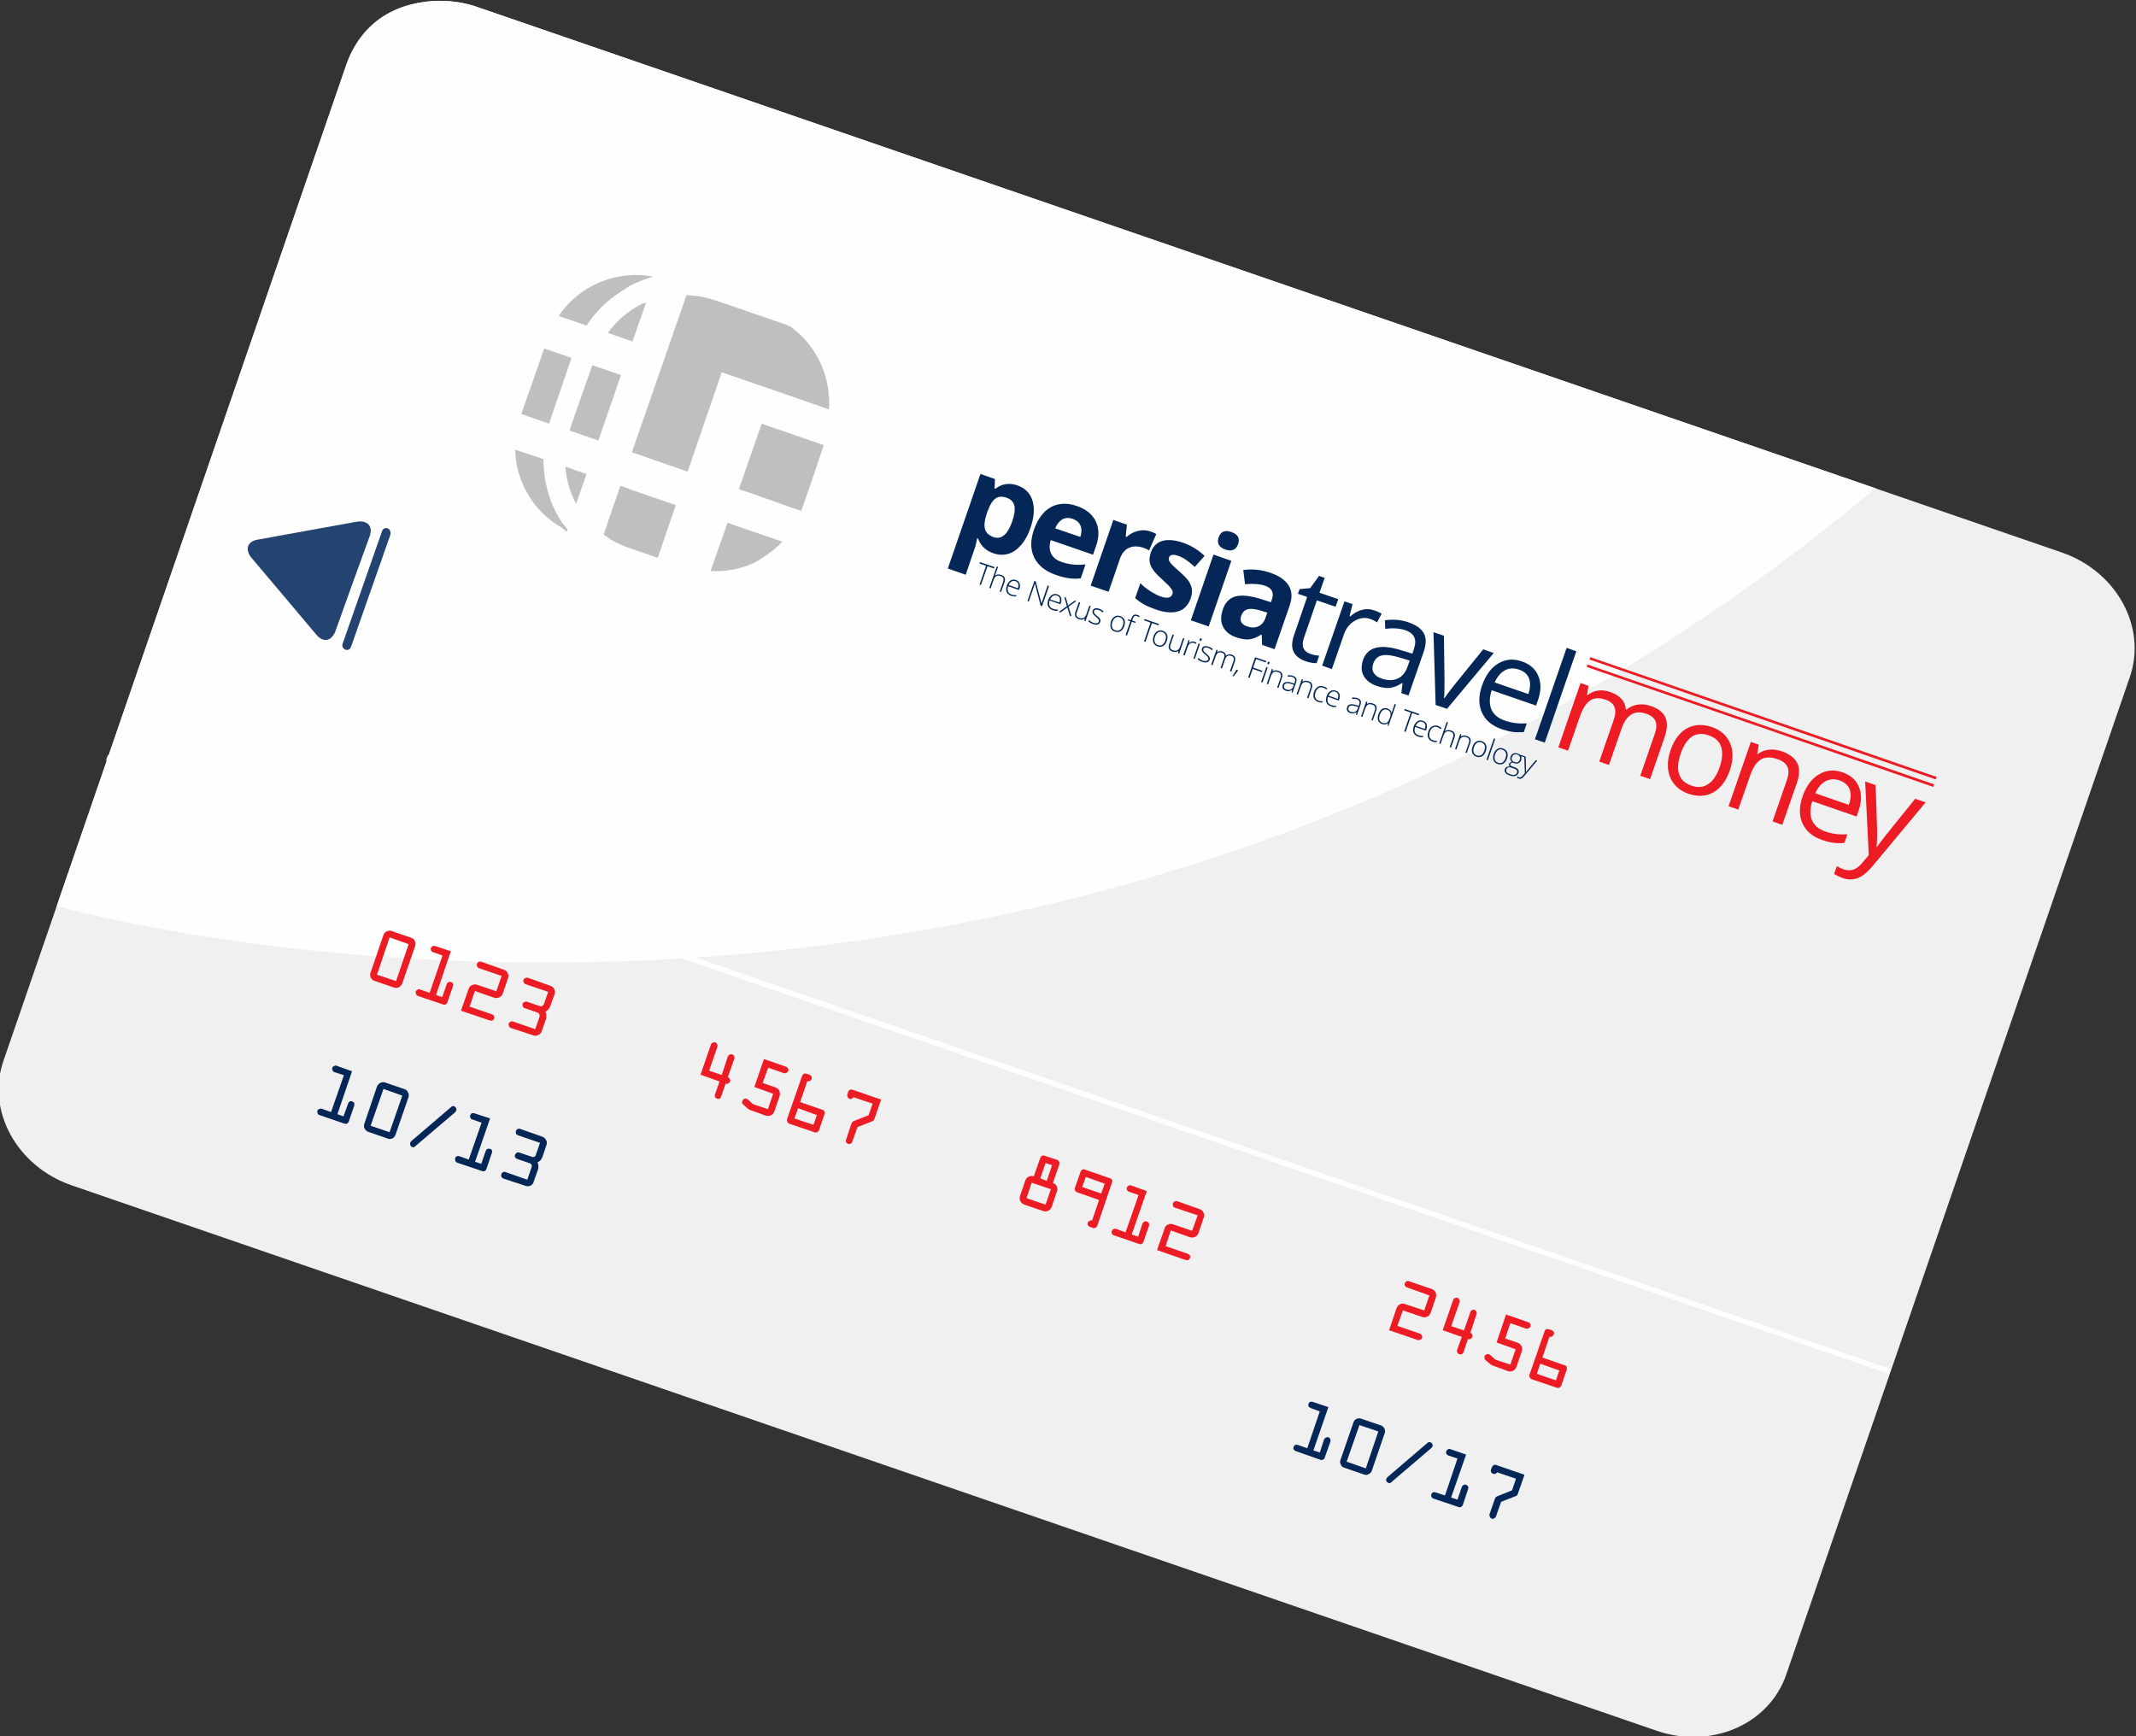 <?xml version="1.0" encoding="UTF-8"?>
<!DOCTYPE svg PUBLIC "-//W3C//DTD SVG 1.1//EN" "http://www.w3.org/Graphics/SVG/1.1/DTD/svg11.dtd">
<!-- Creator: CorelDRAW X7 -->
<svg xmlns="http://www.w3.org/2000/svg" xml:space="preserve" width="178.082mm" height="144.751mm" version="1.1" style="shape-rendering:geometricPrecision; text-rendering:geometricPrecision; image-rendering:optimizeQuality; fill-rule:evenodd; clip-rule:evenodd"
viewBox="0 0 17808 14475"
 xmlns:xlink="http://www.w3.org/1999/xlink">
 <rect x="0" y="0" width="17808" height="14475" fill="#333333" stroke="none"/>
 <defs>
  <style type="text/css">
   <![CDATA[
    .fil6 {fill:#234370}
    .fil2 {fill:#FEFEFE;fill-rule:nonzero}
    .fil3 {fill:#BDBFC1;fill-rule:nonzero}
    .fil8 {fill:#042757;fill-rule:nonzero}
    .fil5 {fill:#042757;fill-rule:nonzero}
    .fil7 {fill:#234370;fill-rule:nonzero}
    .fil9 {fill:#ED1C24;fill-rule:nonzero}
    .fil4 {fill:#ED1C24;fill-rule:nonzero}
    .fil0 {fill:#F0F0F0;fill-rule:nonzero}
    .fil1 {fill:#FEFEFE;fill-rule:nonzero}
   ]]>
  </style>
 </defs>
 <g id="Layer_x0020_1">
  <path class="fil0" d="M13810 14430l-13213 -4547c-457,-158 -711,-622 -569,-1036l2865 -8321c142,-414 628,-623 1085,-468l13213 4549c455,158 709,620 566,1037l-2865 8318c-142,417 -627,625 -1082,468z"/>
  <path class="fil1" d="M473 7554c0,0 8194,2362 15163,-3483l-11658 -4013c0,0 -115,-45 -277,-51 -269,-7 -663,82 -821,552l-2407 6995z"/>
  <polygon class="fil2" points="899,6296 15763,11415 15748,11455 884,6340 "/>
  <path class="fil3" d="M4803 4201l87 -249 -8 -2 -168 -59c5,97 31,186 69,269 5,16 15,28 20,41z"/>
  <path class="fil3" d="M5067 2776l206 71 114 -325c-12,5 -22,8 -33,10 -116,59 -213,142 -287,244z"/>
  <path class="fil3" d="M4692 4366c-105,-152 -158,-335 -161,-521 -2,-5 0,-12 0,-17l-236 -79c3,134 41,264 109,376 64,112 158,203 275,272 15,12 30,25 48,35l5 -18c-13,-17 -28,-33 -40,-48z"/>
  <path class="fil3" d="M6114 4376l-48 -18 -82 232 -61 172c127,5 252,-17 369,-71 30,-18 58,-35 84,-53 53,-36 104,-76 147,-122l-61 -20 -348 -120z"/>
  <path class="fil3" d="M5225 4069l-53 -18 -140 407c5,0 7,5 13,7 15,10 30,23 45,33 46,26 92,48 143,66l251 87 150 -440 -356 -122 -53 -20z"/>
  <path class="fil3" d="M5174 2433c33,-20 64,-46 99,-61 59,-28 114,-48 173,-66 -71,-13 -142,-18 -211,-10 -229,20 -444,140 -577,338l232 81c73,-114 170,-208 284,-282z"/>
  <path class="fil3" d="M6571 3609l-221 -76 -190 546 109 36 348 124 61 20c2,-5 5,-7 7,-12l99 -287 84 -249 -297 -102z"/>
  <path class="fil3" d="M6911 3414c3,-36 3,-66 0,-102 -12,-234 -132,-455 -325,-592 -12,-2 -25,-10 -38,-15l-556 -191 -46 -15c-2,-2 -5,-2 -7,-2 -71,-23 -145,-33 -216,-36l-455 1311 79 25 53 20 333 115 284 -828 140 48 706 244 48 18z"/>
  <path class="fil3" d="M4752 3576c0,5 -2,10 0,15l237 82 188 -546 -239 -82 -186 531z"/>
  <path class="fil3" d="M4582 3518l183 -534 -228 -78 -191 546 234 81c2,-5 0,-10 2,-15z"/>
  <path class="fil4" d="M3089 8111l108 -316c5,-12 12,-23 28,-30 13,-5 25,-8 38,-3l165 57c15,5 25,12 30,28 8,13 8,25 3,41l-108 313c-5,13 -15,23 -28,31 -13,5 -26,7 -41,2l-162 -56c-15,-5 -25,-13 -31,-28 -7,-13 -7,-26 -2,-39zm213 69l105 -308 -159 -56 -105 311 159 53zm200 70l80 28 107 -311 -79 -28c-8,-2 -13,-5 -16,-13 -2,-7 -5,-15 -2,-20 2,-8 8,-13 15,-18 8,-3 13,-3 21,0l131 43 -124 365 52 18 38 -110c3,-6 8,-11 13,-16 8,-2 16,-2 23,0 5,3 10,5 16,13 2,8 2,15 0,20l-47 136c-2,8 -7,13 -12,16 -8,5 -16,5 -24,2l-210 -71c-8,-3 -13,-8 -15,-16 -3,-7 -5,-15 -3,-20 3,-8 8,-13 15,-16 6,-5 13,-5 21,-2zm583 259l-242 -82 64 -182c6,-16 13,-26 29,-31 13,-8 28,-8 43,-3l159 54 44 -128 -187 -64c-8,-3 -13,-8 -18,-16 -3,-5 -3,-13 0,-20 2,-8 7,-13 13,-16 7,-5 15,-5 23,-2l187 66c15,6 26,13 33,29 6,13 8,28 3,41l-44 128c-5,15 -15,26 -30,33 -13,6 -29,8 -42,3l-161 -56 -44 130 188 65c7,2 12,5 15,12 2,8 5,16 2,21 -2,8 -7,13 -15,18 -8,2 -13,2 -20,0zm539 -221l-36 100c-8,21 -21,39 -41,46 10,24 10,44 5,62l-36 103c-5,15 -16,25 -29,31 -12,7 -28,7 -43,2l-185 -61c-8,-3 -13,-8 -15,-16 -5,-8 -5,-13 -3,-20 3,-8 8,-13 16,-16 5,-5 12,-5 20,-2l185 64 36 -103c2,-8 2,-15 -3,-23 -2,-5 -8,-10 -15,-13l-105 -36c-8,-2 -13,-7 -16,-15 -2,-5 -5,-13 -2,-21 2,-7 7,-13 15,-15 8,-5 13,-5 21,-3l105 36c7,3 15,3 23,0 5,-5 10,-10 13,-15l36 -103 -188 -64c-7,-2 -13,-8 -15,-15 -5,-5 -5,-13 -3,-21 3,-8 8,-13 16,-15 5,-3 13,-5 20,-3l188 67c15,5 25,13 33,28 5,13 8,28 3,41zm1337 837l38 -108 -159 -56 87 -252c3,-8 8,-13 16,-15 5,-5 12,-5 20,-3 8,3 13,8 16,16 2,5 5,12 2,20l-69 200 105 36 51 -154c3,-8 8,-13 16,-15 7,-5 13,-5 20,-3 8,3 13,8 16,16 5,5 5,12 2,20l-54 154c8,3 13,8 16,16 5,5 5,12 2,20 -2,8 -7,13 -15,15 -5,6 -13,6 -21,3l-38 108c-3,8 -5,13 -13,18 -8,2 -15,2 -20,0 -8,-3 -13,-8 -18,-13 -3,-8 -3,-15 0,-23zm320 82l121 41 44 -128 -157 -57 80 -233 184 64c8,2 13,8 16,15 5,5 5,13 2,21 -2,7 -7,13 -15,15 -5,3 -13,5 -21,3l-130 -46 -47 128 106 36c15,5 25,15 33,28 5,15 8,28 3,44l-44 128c-5,15 -15,26 -28,33 -16,5 -29,8 -44,3l-121 -44c-12,-2 -23,-10 -33,-18l-33 -30c-11,-8 -13,-18 -8,-31 3,-8 8,-13 13,-16 8,-5 15,-5 20,-2 6,2 11,5 18,10l29 28c5,3 7,5 12,8zm442 -254l25 8c8,2 13,7 16,15 5,8 5,13 2,21 -2,7 -7,12 -15,15 -5,5 -13,5 -20,2l-60 175 185 64c8,3 13,5 16,13 5,8 5,15 2,23l-46 136c-3,5 -8,10 -15,16 -8,2 -16,2 -21,0l-213 -72c-5,-3 -13,-8 -15,-16 -3,-5 -3,-13 -3,-20l126 -362c2,-8 8,-13 15,-18 5,-3 13,-3 21,0zm-69 287l-31 85 159 54 28 -82 -156 -57zm410 -115l8 -23c2,-8 8,-13 15,-16 8,-2 13,-2 21,0l238 82 -56 162c-3,8 -8,13 -15,18l-126 49 -44 123c-2,8 -5,13 -13,15 -7,3 -15,6 -20,3 -8,-3 -13,-8 -18,-15 -3,-8 -3,-13 0,-21l44 -133c5,-11 10,-16 17,-21l126 -49 34 -97 -160 -54c-7,13 -20,18 -33,13 -8,-3 -13,-8 -15,-16 -3,-5 -5,-12 -3,-20zm1440 847l44 -129c5,-15 15,-25 28,-33 15,-5 28,-8 43,-2l54 -154c3,-8 8,-13 13,-16 8,-5 16,-5 23,-2l105 35c8,3 13,8 16,16 5,8 5,13 2,20l-54 157c16,5 26,13 31,26 8,15 8,28 3,43l-44 129c-5,15 -15,25 -28,33 -13,5 -28,8 -41,3l-159 -54c-16,-6 -26,-16 -34,-31 -5,-13 -7,-28 -2,-41zm213 -275l-44 128 54 21 44 -131 -54 -18zm-116 164l-43 129 159 54 44 -129 -160 -54zm511 378l-26 -11c-7,0 -12,-5 -15,-12 -5,-8 -5,-13 -3,-21 3,-8 8,-13 16,-15 5,-6 13,-6 20,-3l59 -172 -184 -64c-8,-3 -13,-8 -16,-15 -2,-6 -5,-13 -2,-21l48 -136c3,-8 6,-13 13,-15 8,-6 16,-6 21,-3l213 74c8,3 13,6 15,13 3,8 3,16 0,21l-123 362c-3,7 -8,13 -15,15 -5,5 -13,5 -21,3zm69 -288l29 -82 -157 -56 -31 84 159 54zm124 295l79 29 108 -311 -80 -28c-7,-3 -12,-5 -15,-13 -5,-8 -5,-13 -3,-21 3,-7 8,-12 16,-18 5,-2 13,-2 20,0l131 47 -126 362 54 18 36 -111c3,-5 8,-10 16,-15 7,-3 13,-3 20,0 8,2 13,7 16,13 5,7 5,15 2,23l-46 133c-3,8 -8,13 -15,18 -6,3 -13,3 -21,0l-210 -72c-8,-2 -13,-7 -18,-15 -3,-8 -3,-13 0,-21 2,-7 7,-13 13,-15 7,-5 15,-5 23,-3zm580 260l-239 -83 64 -182c3,-13 13,-25 28,-31 13,-7 29,-7 41,-2l160 54 46 -129 -190 -64c-8,-2 -13,-7 -16,-15 -2,-5 -2,-13 0,-21 3,-7 6,-12 13,-15 8,-3 13,-5 21,-3l190 67c12,5 25,13 30,28 8,13 8,29 3,41l-44 129c-5,15 -12,25 -28,33 -13,5 -28,8 -43,3l-160 -57 -43 131 185 64c7,3 12,8 18,13 2,8 2,15 0,23 -3,5 -8,10 -13,16 -8,2 -16,2 -23,0zm1935 667l-239 -82 62 -183c5,-15 15,-25 28,-33 15,-8 28,-8 43,-2l160 53 43 -125 -187 -67c-8,-3 -13,-8 -16,-13 -5,-8 -5,-15 -2,-20 2,-8 8,-13 15,-18 5,-3 13,-3 21,0l187 64c16,5 26,15 34,28 5,15 7,28 2,44l-44 128c-5,13 -15,26 -28,31 -15,7 -28,7 -43,2l-160 -54 -46 129 188 64c7,2 12,8 15,15 5,5 5,13 3,21 -3,8 -8,13 -16,15 -5,3 -13,5 -20,3zm328 82l39 -108 -159 -56 87 -252c2,-8 7,-13 15,-15 8,-5 16,-5 21,-3 7,3 13,8 15,16 5,5 5,12 3,20l-70 200 106 36 54 -154c2,-7 7,-13 12,-15 8,-5 16,-5 23,-3 6,3 11,8 16,16 2,5 2,13 0,20l-51 154c5,3 10,8 15,16 2,5 2,12 0,20 -3,8 -8,13 -13,16 -8,5 -15,5 -23,2l-36 108c-3,8 -8,13 -15,18 -5,2 -13,2 -21,0 -8,-3 -13,-8 -15,-13 -5,-8 -5,-15 -3,-23zm321 82l123 41 44 -128 -159 -57 79 -233 185 64c8,3 13,8 18,15 3,6 3,13 0,21 -3,8 -8,13 -13,15 -8,3 -15,5 -23,3l-131 -46 -43 128 105 36c13,5 25,15 31,28 7,16 7,28 2,44l-44 128c-5,15 -15,26 -28,33 -13,6 -28,8 -43,3l-121 -44c-10,-2 -21,-10 -31,-18l-36 -30c-7,-8 -10,-18 -7,-31 2,-8 7,-13 15,-16 5,-5 13,-5 20,-2 6,2 11,5 16,10l31 28c2,3 5,6 10,8zm441 -254l29 8c5,2 10,7 15,15 3,8 3,13 0,21 -3,7 -8,12 -13,15 -8,5 -15,5 -23,3l-59 174 185 64c8,3 13,5 18,13 2,8 2,15 0,23l-46 136c-3,5 -8,10 -16,16 -5,2 -13,2 -20,0l-211 -72c-7,-3 -13,-8 -15,-16 -5,-5 -5,-12 -3,-20l126 -362c3,-8 5,-13 13,-18 8,-3 15,-3 20,0zm-69 287l-28 85 159 54 28 -82 -159 -57z"/>
  <path class="fil5" d="M2681 9244l79 28 107 -307 -79 -26c-8,-2 -13,-7 -15,-15 -3,-8 -6,-13 -3,-20 3,-8 8,-13 15,-15 8,-6 13,-6 21,-3l129 46 -122 358 51 18 38 -107c3,-8 8,-13 13,-18 7,-2 15,-2 23,0 5,3 10,8 15,13 2,8 2,15 0,23l-46 134c-2,5 -7,11 -13,16 -7,2 -15,2 -22,0l-209 -72c-7,-2 -12,-7 -15,-15 -2,-5 -5,-12 -2,-20 2,-8 7,-13 15,-15 5,-3 12,-5 20,-3zm356 127l106 -312c5,-13 16,-23 28,-31 13,-5 28,-7 41,-2l163 56c12,5 22,12 27,28 8,12 8,25 3,40l-107 310c-5,13 -12,23 -25,31 -13,7 -28,7 -41,2l-162 -56c-13,-5 -23,-13 -31,-28 -5,-12 -7,-25 -2,-38zm211 69l106 -305 -157 -56 -107 307 158 54zm543 -163l-335 285c-5,5 -10,5 -18,2 -8,-2 -13,-7 -15,-13 -5,-7 -5,-15 -3,-22 0,-5 5,-11 13,-18l333 -285c5,-5 12,-5 20,-2 5,2 13,7 15,13 5,7 5,12 3,20 0,7 -5,13 -13,20zm38 363l79 28 107 -307 -79 -28c-8,-2 -13,-8 -15,-13 -3,-7 -3,-15 0,-23 2,-5 5,-10 12,-15 8,-2 13,-2 21,0l132 43 -125 361 51 18 38 -109c3,-8 8,-13 13,-16 7,-2 15,-2 23,0 7,0 12,6 15,13 3,8 3,13 0,20l-46 135c-2,8 -7,13 -12,15 -8,5 -16,5 -21,3l-211 -71c-7,-3 -12,-8 -15,-16 -2,-7 -2,-15 -2,-20 2,-7 7,-13 15,-18 7,-2 13,-2 20,0zm727 -94l-33 99c-8,23 -23,39 -41,46 8,23 10,43 3,61l-36 102c-3,15 -13,25 -28,33 -13,5 -28,5 -41,0l-185 -61c-5,-3 -13,-8 -15,-15 -3,-8 -3,-13 0,-21 2,-7 5,-12 12,-15 8,-5 16,-5 21,-3l183 64 35 -102c3,-7 3,-15 0,-22 -2,-6 -7,-11 -15,-13l-104 -36c-8,-2 -13,-7 -18,-15 -3,-5 -3,-13 0,-20 3,-8 8,-13 13,-16 7,-5 15,-5 23,-2l104 35c7,3 12,3 20,0 8,-5 13,-10 13,-15l35 -101 -185 -64c-8,-2 -13,-7 -15,-15 -3,-5 -3,-13 0,-20 2,-8 5,-13 12,-16 8,-2 13,-5 21,-2l188 66c12,5 22,13 30,28 8,12 8,28 3,40z"/>
  <path class="fil5" d="M10818 12047l81 28 104 -307 -76 -28c-7,-3 -12,-8 -18,-13 -2,-8 -2,-15 0,-23 3,-7 8,-13 13,-15 8,-3 15,-3 23,0l130 43 -125 361 53 18 36 -110c3,-7 8,-12 15,-15 5,-2 13,-5 21,-2 7,2 12,7 15,15 2,7 5,12 2,20l-48 135c-2,7 -5,12 -13,15 -7,5 -12,5 -20,3l-211 -74c-5,-3 -12,-8 -15,-13 -3,-7 -3,-15 0,-23 3,-5 8,-10 13,-15 7,-2 15,-2 20,0zm358 125l107 -310c5,-16 13,-26 25,-31 15,-7 28,-7 41,-2l162 55c13,3 23,13 31,26 5,13 8,28 2,41l-106 309c-5,16 -15,26 -28,31 -13,8 -26,8 -41,2l-160 -55c-15,-3 -25,-13 -30,-26 -8,-13 -8,-28 -3,-40zm211 71l104 -308 -157 -53 -107 305 160 56zm541 -165l-333 284c-5,5 -12,5 -18,3 -7,-3 -12,-6 -17,-13 -5,-8 -5,-13 -3,-20 3,-8 8,-13 13,-18l335 -287c5,-3 10,-5 18,-3 8,3 13,8 18,13 2,8 5,15 2,23 -2,5 -7,12 -15,18zm41 365l78 26 104 -308 -76 -25c-7,-3 -12,-8 -17,-15 -3,-5 -3,-13 0,-21 2,-7 7,-12 12,-15 8,-5 15,-5 23,-2l130 45 -125 358 53 18 36 -106c3,-8 8,-13 15,-16 8,-5 13,-5 21,-2 7,2 12,7 15,12 5,8 5,16 2,23l-45 135c-3,5 -8,13 -16,15 -7,3 -12,3 -20,0l-211 -71c-5,-2 -10,-8 -15,-15 -2,-5 -2,-13 0,-20 3,-8 8,-13 13,-16 7,-2 15,-2 23,0zm462 -190l8 -21c2,-7 7,-12 15,-17 5,-3 12,-3 20,0l236 81 -56 160c-2,8 -7,15 -17,18l-122 48 -43 122c-3,8 -8,13 -13,15 -8,5 -15,5 -23,3 -5,-3 -13,-8 -15,-16 -3,-5 -5,-12 -3,-20l46 -132c5,-10 10,-15 18,-18l124 -50 33 -97 -157 -53c-8,12 -21,17 -33,12 -8,-2 -13,-7 -16,-12 -5,-8 -5,-16 -2,-23z"/>
  <path class="fil6" d="M2145 4500l419 -76 422 -76c87,-7 122,47 97,120l-145 400 -145 404c-37,79 -101,82 -152,24l-274 -325 -277 -328c-50,-71 -21,-129 55,-143z"/>
  <path class="fil7" d="M3254 4460l-328 935c-22,49 -82,15 -71,-24l328 -936c15,-56 86,-33 71,25z"/>
  <g id="_2519856038656">
   <g>
    <path class="fil8" d="M8282 4613c-64,-22 -107,-63 -127,-122l-8 -3c-10,48 -17,75 -20,82l-76 222 -149 -52 272 -788 121 42 -3 79 7 2c54,-42 115,-51 183,-28 65,23 107,65 126,128 19,62 14,138 -17,227 -20,58 -46,106 -79,143 -32,37 -67,62 -107,73 -39,12 -80,10 -123,-5zm111 -463c-37,-13 -68,-11 -93,6 -24,17 -46,51 -65,103l-6 16c-20,59 -26,104 -17,136 9,31 32,53 70,67 67,23 119,-21 157,-131 19,-54 25,-97 18,-130 -8,-32 -29,-55 -64,-67zm550 176c-32,-11 -60,-10 -85,4 -25,14 -45,39 -61,75l210 72c12,-37 12,-69 1,-95 -12,-27 -34,-45 -65,-56zm-139 468c-88,-30 -148,-79 -181,-144 -33,-66 -34,-144 -3,-233 32,-91 79,-154 142,-189 63,-34 135,-37 216,-9 78,27 130,70 158,129 28,59 29,127 2,204l-25 73 -353 -122c-13,43 -12,80 3,112 15,32 44,56 87,70 32,12 65,19 97,22 31,3 66,3 103,-1l-40 116c-31,4 -62,4 -94,0 -32,-4 -69,-13 -112,-28zm787 -363c20,7 37,14 49,22l-60 136c-11,-7 -25,-14 -42,-20 -48,-17 -89,-17 -124,-2 -35,15 -60,45 -76,89l-96 278 -149 -51 189 -548 113 40 -10 99 8 3c27,-25 59,-42 94,-50 35,-9 70,-8 104,4zm336 558c-20,56 -54,93 -103,108 -49,16 -113,11 -190,-16 -40,-14 -73,-28 -99,-43 -26,-15 -50,-32 -71,-51l43 -124c23,23 50,45 82,65 32,21 61,36 87,45 55,19 87,13 98,-19 4,-11 4,-22 -1,-32 -5,-10 -14,-22 -28,-38 -15,-15 -35,-34 -60,-57 -36,-32 -61,-59 -75,-81 -15,-22 -23,-44 -26,-66 -2,-23 2,-48 12,-77 17,-48 48,-79 95,-93 47,-13 105,-8 174,16 66,23 125,59 178,109l-82 92c-24,-21 -46,-40 -67,-55 -21,-16 -45,-28 -69,-37 -44,-15 -71,-11 -79,13 -4,14 -1,28 10,42 10,15 36,40 78,76 36,32 62,59 77,81 14,22 23,44 26,67 2,23 -1,48 -10,75zm233 -509c17,-48 52,-63 106,-44 54,18 73,52 56,101 -8,23 -21,39 -39,47 -18,8 -40,7 -67,-2 -54,-19 -73,-53 -56,-102zm-83 743l-149 -51 189 -548 149 52 -189 547zm445 154l-3 -84 -4 -2c-36,23 -70,37 -100,40 -31,3 -68,-3 -111,-18 -52,-18 -88,-48 -108,-88 -20,-41 -20,-89 -1,-144 20,-58 55,-94 105,-108 50,-13 117,-7 200,18l96 30 8 -24c19,-55 1,-93 -56,-113 -44,-15 -100,-19 -168,-13l-15 -118c75,-11 150,-3 227,23 73,25 124,61 152,106 28,46 31,101 8,167l-126 364 -104 -36zm44 -269l-59 -18c-44,-13 -79,-17 -105,-10 -26,7 -44,26 -54,55 -15,42 2,71 50,88 35,12 66,12 94,-1 27,-13 47,-36 58,-69l16 -45zm356 343c14,5 28,9 42,12 14,2 26,3 34,4l-21 62c-10,1 -25,0 -43,-3 -18,-3 -34,-7 -47,-12 -104,-36 -137,-108 -99,-217l110 -320 -77 -26 14 -39 88 -8 74 -102 47 16 -43 124 156 54 -22 63 -156 -53 -109 315c-11,33 -12,60 -3,83 10,22 28,38 55,47zm535 -362c23,8 44,17 62,28l-38 72c-20,-13 -39,-22 -56,-28 -43,-15 -86,-10 -129,14 -43,25 -74,63 -92,116l-100 288 -81 -29 186 -536 67 23 -25 103 4 1c32,-28 65,-47 99,-56 35,-9 69,-8 103,4zm226 690l10 -82 -4 -2c-38,25 -73,38 -104,41 -30,3 -65,-3 -105,-16 -54,-19 -90,-47 -111,-85 -21,-38 -22,-82 -5,-133 38,-108 144,-135 319,-80l92 28 11 -33c15,-42 17,-76 6,-102 -12,-27 -37,-47 -77,-61 -45,-15 -100,-19 -166,-11l-3 -71c31,-5 64,-6 98,-4 35,3 68,10 99,21 64,22 107,53 128,92 21,39 20,90 -1,152l-127 366 -60 -20zm-164 -121c51,17 95,17 134,0 38,-18 66,-52 83,-102l17 -48 -83 -25c-65,-20 -115,-26 -150,-18 -34,8 -58,31 -71,68 -10,29 -9,55 3,76 13,22 35,38 67,49zm450 220l-18 -607 87 30 5 358c1,83 -1,137 -4,161l4 1c10,-16 33,-48 71,-96 38,-47 122,-151 252,-311l87 31 -389 465 -95 -32zm548 201c-79,-28 -133,-74 -162,-138 -29,-64 -29,-139 1,-225 30,-87 75,-148 135,-184 60,-36 126,-42 198,-17 67,23 113,64 136,121 24,58 24,123 -1,196l-18 51 -370 -128c-20,64 -20,117 -2,160 19,43 56,74 111,93 58,20 119,28 184,23l-25 73c-33,2 -64,2 -91,-1 -28,-4 -59,-12 -96,-24zm147 -496c-43,-15 -82,-13 -117,6 -36,19 -64,53 -86,101l281 97c17,-51 19,-94 6,-130 -14,-35 -41,-60 -84,-74zm215 609l-82 -28 264 -762 81 28 -263 762z"/>
    <path class="fil9" d="M13675 6468l121 -349c15,-43 17,-78 6,-106 -11,-27 -36,-48 -74,-61 -51,-18 -93,-16 -127,5 -35,20 -62,61 -83,121l-104 300 -81 -28 121 -349c15,-43 17,-78 6,-106 -11,-28 -36,-48 -75,-62 -51,-17 -93,-15 -127,7 -35,23 -64,69 -88,138l-97 281 -81 -28 185 -536 66 23 -12 78 4 1c24,-21 53,-34 86,-39 33,-5 67,-1 101,11 84,29 129,78 133,148l4 1c26,-23 57,-37 93,-43 36,-5 73,-2 112,12 61,21 101,52 120,94 19,41 17,96 -6,165l-121 350 -82 -28zm746 -43c-31,87 -76,148 -137,182 -61,34 -131,37 -208,11 -48,-17 -87,-43 -116,-78 -30,-36 -47,-78 -53,-127 -6,-49 1,-102 21,-159 30,-87 76,-148 136,-181 61,-34 130,-37 208,-11 75,26 126,72 153,137 27,65 25,141 -4,226zm-409 -141c-24,68 -28,125 -13,171 15,45 49,77 102,95 53,19 100,15 140,-12 40,-26 72,-73 96,-142 23,-68 27,-125 12,-170 -15,-45 -50,-77 -104,-95 -53,-19 -99,-15 -138,10 -39,26 -71,73 -95,143zm766 565l120 -347c15,-43 17,-79 4,-108 -12,-28 -40,-50 -82,-64 -56,-20 -103,-19 -139,2 -37,22 -67,67 -91,137l-98 281 -81 -28 186 -536 66 23 -13 78 4 1c26,-21 57,-33 92,-37 35,-4 71,0 108,13 64,22 108,55 129,97 22,42 21,98 -2,166l-122 350 -81 -28zm412 154c-79,-27 -133,-73 -162,-137 -30,-64 -29,-140 0,-225 30,-87 75,-148 136,-184 60,-37 126,-42 198,-17 67,23 112,63 136,121 24,58 23,123 -2,195l-17 52 -370 -128c-20,63 -21,117 -2,160 19,43 56,74 111,93 57,20 119,28 184,23l-26 72c-33,3 -63,3 -90,-1 -28,-3 -60,-11 -96,-24zm147 -496c-43,-15 -82,-12 -118,7 -35,19 -63,52 -85,100l280 97c18,-51 20,-94 7,-129 -14,-35 -42,-60 -84,-75zm213 9l87 30 12 347c2,78 0,134 -4,167l4 2c10,-15 29,-41 56,-76 28,-36 115,-144 262,-326l87 30 -442 531c-44,52 -85,86 -125,101 -39,14 -81,14 -125,-1 -25,-9 -48,-20 -71,-34l23 -65c16,10 36,19 58,27 56,19 107,2 152,-53l56 -66 -30 -614z"/>
   </g>
   <path class="fil8" d="M8178 4878l-11 -5 54 -156 -55 -19 4 -11 121 41 -4 12 -54 -19 -55 157zm157 54l28 -81c4,-13 5,-23 2,-30 -4,-8 -11,-14 -22,-17 -15,-6 -27,-6 -37,0 -9,5 -17,16 -23,33l-24 69 -11 -4 62 -179 11 4 -20 57 -6 15 1 1c7,-6 15,-10 24,-10 8,-1 17,0 28,4 28,9 37,30 27,60l-29 82 -11 -4zm94 35c-18,-6 -30,-17 -36,-31 -7,-15 -6,-33 1,-53 7,-20 17,-34 31,-43 14,-8 29,-10 46,-4 14,5 24,14 29,28 5,13 5,28 -1,46l-4 9 -90 -31c-5,17 -6,31 -1,43 5,12 14,21 29,26 7,2 13,4 19,5 6,1 13,1 23,0l-4 11c-8,0 -15,0 -21,-1 -7,-1 -14,-3 -21,-5zm38 -121c-12,-4 -23,-3 -33,2 -10,5 -18,15 -24,30l77 27c5,-15 6,-27 2,-38 -3,-10 -11,-17 -22,-21zm221 208l-12 -4 -48 -184 -1 0c-5,18 -9,31 -12,40l-38 109 -11 -3 58 -169 11 5 48 183 1 0c4,-14 8,-27 13,-40l37 -109 12 4 -58 168zm87 33c-18,-7 -30,-17 -37,-32 -6,-15 -6,-32 1,-52 7,-20 18,-34 32,-43 14,-9 29,-10 45,-4 15,5 25,14 30,27 5,13 4,29 -2,46l-3 9 -90 -31c-6,18 -6,32 -1,44 4,12 14,20 29,25 7,3 13,4 19,5 6,1 13,1 23,1l-4 10c-8,1 -15,1 -22,0 -6,-1 -13,-3 -20,-5zm38 -121c-12,-5 -23,-4 -33,2 -10,5 -18,15 -25,30l78 26c5,-14 5,-27 2,-37 -4,-10 -11,-18 -22,-21zm82 88l-22 -76 13 4 19 66 55 -40 13 4 -64 46 24 80 -14 -4 -20 -69 -58 42 -13 -5 67 -48zm111 -30l-28 81c-5,12 -5,22 -2,30 4,8 11,13 22,17 15,5 27,5 37,0 9,-5 17,-16 23,-33l24 -69 11 4 -43 125 -10 -3 4 -18 -1 -1c-12,11 -29,12 -50,5 -28,-10 -37,-30 -27,-60l29 -82 11 4zm167 161c-4,11 -11,19 -22,22 -10,3 -23,2 -39,-4 -17,-6 -29,-13 -37,-21l4 -13c11,11 23,19 37,24 12,4 22,5 30,3 8,-2 13,-6 15,-13 2,-6 2,-12 -2,-18 -4,-6 -11,-14 -21,-22 -11,-9 -18,-15 -22,-20 -4,-6 -6,-10 -8,-16 -1,-4 0,-10 2,-16 3,-9 9,-15 19,-18 10,-3 22,-2 36,3 13,5 25,12 36,21l-8 9c-11,-9 -21,-16 -32,-19 -10,-4 -19,-5 -26,-4 -7,2 -11,5 -13,11 -3,7 -2,13 1,18 3,6 11,13 23,23 10,8 17,14 21,19 4,5 6,10 7,15 1,5 1,11 -1,16zm200 36c-7,20 -18,34 -31,42 -14,8 -30,9 -47,3 -11,-3 -20,-9 -27,-18 -6,-8 -10,-18 -11,-29 -1,-11 1,-24 5,-37 7,-20 18,-34 32,-42 13,-8 29,-9 46,-3 17,6 29,16 35,31 5,15 5,33 -2,53zm-99 -34c-6,17 -6,31 -2,44 4,12 13,20 27,25 14,5 26,4 37,-3 11,-7 19,-19 25,-36 6,-18 7,-32 2,-45 -4,-12 -13,-20 -27,-25 -14,-5 -26,-4 -37,3 -10,7 -19,19 -25,37zm191 7l-29 -10 -40 115 -12 -4 40 -115 -23 -8 2 -7 25 4 3 -10c6,-15 12,-25 20,-31 8,-5 19,-5 32,-1 7,3 13,6 19,10l-6 9c-5,-4 -11,-7 -17,-9 -9,-3 -16,-3 -22,1 -5,4 -10,12 -14,24l-4 12 29 10 -3 10zm85 158l-12 -4 54 -157 -54 -19 4 -11 121 42 -4 11 -55 -19 -54 157zm178 -8c-7,20 -18,34 -31,42 -14,8 -30,9 -47,3 -11,-4 -20,-10 -26,-18 -7,-8 -11,-18 -12,-29 -1,-12 1,-24 5,-37 7,-20 18,-34 32,-42 14,-8 29,-9 46,-3 17,6 29,16 35,31 5,15 5,32 -2,53zm-99 -35c-6,18 -6,32 -2,44 4,13 13,21 27,26 14,5 26,4 37,-3 11,-7 19,-19 25,-37 6,-17 7,-32 2,-44 -4,-12 -13,-20 -27,-25 -14,-5 -26,-4 -37,3 -10,7 -19,19 -25,36zm158 -15l-28 81c-5,13 -5,23 -2,30 4,8 11,13 22,17 15,5 27,5 37,0 9,-5 17,-16 23,-33l24 -69 11 4 -43 125 -10 -3 4 -18 -1 0c-12,10 -29,11 -50,4 -28,-10 -37,-30 -27,-60l29 -82 11 4zm172 57c5,2 10,4 16,7l-6 11c-5,-4 -10,-6 -15,-8 -11,-4 -21,-2 -31,4 -10,7 -18,17 -22,31l-24 69 -12 -4 44 -125 9 4 -6 23 0 0c9,-8 16,-12 24,-14 7,-2 14,-1 23,2zm2 143l-11 -4 43 -125 11 4 -43 125zm42 -164c3,-7 7,-10 11,-8 3,1 4,2 5,4 1,3 0,6 -1,9 -1,4 -3,6 -5,8 -2,1 -4,2 -6,1 -5,-2 -6,-6 -4,-14zm82 171c-4,11 -12,18 -22,21 -11,3 -24,2 -39,-4 -17,-5 -30,-12 -38,-21l5 -12c10,10 22,18 36,23 13,4 23,5 30,3 8,-1 13,-6 16,-13 2,-6 1,-12 -2,-18 -4,-6 -11,-13 -21,-21 -11,-9 -19,-16 -22,-21 -4,-5 -7,-10 -8,-15 -1,-5 -1,-11 1,-16 3,-10 10,-16 20,-19 9,-2 21,-1 35,4 14,4 26,11 36,21l-8 8c-10,-9 -21,-15 -31,-19 -10,-4 -19,-5 -26,-3 -7,1 -12,5 -14,11 -2,6 -2,12 2,18 3,5 10,13 22,22 10,8 17,15 21,20 4,5 7,10 8,15 1,5 1,10 -1,16zm169 95l29 -82c4,-12 5,-22 2,-29 -3,-8 -9,-13 -19,-16 -13,-5 -24,-4 -32,0 -9,5 -16,15 -21,31l-25 73 -12 -4 30 -86c7,-21 1,-35 -18,-41 -13,-5 -24,-4 -33,1 -8,6 -16,17 -21,34l-24 69 -12 -4 44 -125 9 3 -4 18 1 0c6,-5 12,-8 20,-9 7,-1 15,-1 23,2 19,7 29,19 30,35l0 1c7,-6 14,-10 22,-11 9,-2 17,-1 26,2 13,5 22,12 27,22 4,9 3,22 -2,38l-28 82 -12 -4zm67 -8l1 3c-13,19 -26,35 -39,49l-8 -3c14,-19 24,-37 33,-53l13 4zm97 64l-12 -4 58 -168 93 32 -4 11 -81 -28 -24 71 76 27 -4 11 -76 -27 -26 75zm108 38l-12 -4 44 -125 11 4 -43 125zm42 -164c3,-8 6,-11 11,-9 3,1 4,2 5,5 0,2 0,5 -1,9 -1,3 -3,6 -5,7 -2,2 -4,2 -6,1 -5,-2 -6,-6 -4,-13zm80 206l28 -81c4,-13 5,-23 1,-30 -3,-8 -10,-14 -21,-17 -15,-6 -28,-6 -37,0 -10,5 -17,16 -23,33l-24 69 -11 -4 43 -125 9 3 -3 18 0 0c13,-10 30,-12 50,-4 29,9 38,30 27,60l-28 82 -11 -4zm120 41l4 -20 -1 -1c-9,6 -17,10 -25,11 -8,1 -16,0 -25,-3 -13,-5 -21,-11 -26,-20 -4,-8 -5,-18 -1,-29 4,-13 13,-20 25,-23 13,-4 28,-2 48,4l24 8 3 -9c4,-12 5,-21 2,-29 -3,-8 -10,-13 -20,-17 -12,-4 -25,-5 -40,-3l-1 -11c16,-2 31,-1 44,4 14,5 23,12 28,21 4,10 3,22 -2,37l-29 83 -8 -3zm-43 -24c13,5 25,5 35,0 11,-5 18,-14 23,-28l4 -12 -22 -7c-18,-5 -31,-7 -40,-5 -9,3 -16,8 -19,18 -3,8 -2,15 1,21 3,6 9,10 18,13zm172 69l28 -81c4,-13 5,-23 1,-30 -3,-8 -10,-13 -21,-17 -15,-5 -27,-5 -37,0 -9,5 -17,16 -23,33l-24 69 -11 -4 43 -125 10 3 -4 18 1 0c12,-10 29,-11 50,-4 28,10 37,30 26,60l-28 82 -11 -4zm93 35c-17,-6 -29,-17 -36,-31 -6,-15 -5,-33 1,-53 8,-20 18,-35 33,-43 14,-8 31,-8 49,-2 11,4 20,9 29,16l-7 9c-9,-7 -18,-12 -26,-15 -15,-5 -28,-4 -40,2 -11,7 -19,19 -25,37 -6,17 -7,32 -2,44 4,12 14,21 28,26 11,3 22,5 33,4l-3 11c-9,1 -21,-1 -34,-5zm106 36c-18,-6 -31,-16 -37,-31 -6,-15 -6,-32 1,-52 7,-20 17,-35 31,-43 14,-9 30,-10 46,-4 15,5 25,14 30,27 5,13 4,28 -2,46l-3 9 -90 -31c-6,17 -6,32 -2,44 5,12 15,20 29,25 7,2 14,4 20,5 5,1 13,1 22,1l-3 10c-8,1 -16,0 -22,0 -6,-1 -13,-3 -20,-6zm38 -121c-12,-4 -23,-3 -33,2 -10,6 -19,16 -25,30l77 27c5,-14 6,-27 3,-37 -4,-11 -11,-18 -22,-22zm171 191l4 -21 -1 0c-9,6 -17,9 -25,10 -8,2 -16,1 -25,-3 -13,-4 -21,-10 -26,-19 -4,-9 -5,-18 -1,-30 4,-12 13,-19 25,-23 13,-3 29,-1 48,5l24 7 3 -8c4,-12 5,-22 2,-29 -3,-8 -10,-14 -20,-17 -12,-4 -25,-5 -40,-3l-1 -12c16,-1 31,0 45,5 13,5 22,12 27,21 4,10 3,22 -2,37l-29 83 -8 -3zm-43 -24c13,5 25,5 35,0 11,-5 18,-14 23,-28l4 -12 -22 -7c-18,-5 -31,-7 -40,-5 -9,2 -16,8 -19,18 -3,8 -2,15 1,21 3,6 9,10 18,13zm172 69l28 -81c4,-13 5,-23 1,-30 -3,-8 -10,-14 -21,-17 -15,-6 -27,-6 -37,-1 -9,6 -17,17 -23,34l-24 69 -11 -4 43 -125 10 3 -4 18 1 0c12,-10 29,-12 50,-4 28,9 37,30 26,60l-28 82 -11 -4zm134 -96c9,3 16,7 22,13 5,5 9,13 12,23l0 0c3,-10 6,-19 10,-29l15 -45 11 4 -62 179 -7 -3 4 -20 -1 0c-15,11 -31,14 -48,7 -18,-6 -29,-16 -34,-29 -6,-14 -5,-31 2,-52 8,-22 18,-37 31,-45 13,-8 28,-9 45,-3zm-3 10c-14,-5 -26,-3 -36,4 -10,7 -19,20 -25,38 -12,36 -5,58 23,67 14,5 26,5 35,-1 10,-6 18,-18 24,-37l1 -2c7,-20 8,-35 5,-45 -4,-11 -13,-19 -27,-24zm154 184l-12 -4 55 -157 -55 -19 4 -11 121 42 -4 11 -55 -19 -54 157zm103 39c-18,-7 -31,-17 -37,-32 -6,-15 -6,-32 1,-52 7,-20 18,-34 32,-43 13,-9 29,-10 45,-4 15,5 25,14 30,27 5,13 4,29 -2,46l-3 9 -90 -31c-6,18 -6,32 -2,44 5,12 15,20 29,25 8,3 14,4 20,5 5,1 13,1 22,1l-3 10c-8,1 -15,1 -22,0 -6,-1 -13,-3 -20,-5zm38 -121c-12,-5 -23,-4 -33,2 -10,5 -18,15 -25,30l77 26c5,-14 6,-27 3,-37 -4,-10 -11,-18 -22,-21zm83 163c-18,-7 -30,-17 -36,-32 -6,-15 -6,-32 1,-52 7,-21 18,-35 33,-43 14,-8 31,-9 49,-3 11,4 20,10 29,17l-7 9c-9,-7 -18,-12 -26,-15 -15,-6 -29,-5 -40,2 -11,7 -20,19 -26,37 -5,17 -6,31 -2,43 5,13 14,21 29,26 11,4 22,6 33,5l-3 11c-10,1 -21,-1 -34,-5zm143 46l28 -81c4,-12 5,-22 2,-30 -4,-7 -11,-13 -22,-17 -15,-5 -27,-5 -37,0 -9,5 -17,16 -23,33l-24 69 -11 -4 62 -179 11 4 -20 57 -6 16 1 0c7,-6 15,-9 24,-10 8,-1 17,1 28,4 28,10 37,30 27,61l-29 81 -11 -4zm132 46l28 -81c4,-13 5,-23 1,-30 -3,-8 -10,-14 -21,-17 -15,-6 -28,-6 -37,0 -10,5 -17,16 -23,33l-24 69 -11 -4 43 -125 9 3 -3 18 0 0c13,-10 30,-11 50,-4 29,10 38,30 27,60l-28 82 -11 -4zm169 -12c-7,21 -17,35 -31,43 -14,8 -30,9 -47,3 -11,-4 -20,-10 -26,-18 -7,-8 -11,-18 -12,-29 -1,-12 1,-24 6,-37 7,-20 17,-34 31,-42 14,-8 29,-9 47,-3 17,6 28,16 34,31 6,15 5,32 -2,52zm-98 -34c-6,17 -7,32 -3,44 4,13 13,21 27,26 14,5 26,4 37,-3 11,-7 19,-20 25,-37 6,-17 7,-32 3,-44 -5,-12 -14,-20 -28,-25 -13,-5 -26,-4 -36,3 -11,7 -19,19 -25,36zm115 110l-11 -4 62 -178 11 4 -62 178zm160 -14c-7,20 -18,34 -31,42 -14,8 -30,9 -47,3 -11,-4 -20,-10 -26,-18 -7,-8 -11,-18 -12,-29 -1,-12 1,-24 5,-37 7,-20 18,-34 32,-42 14,-8 29,-9 46,-3 17,6 29,16 35,31 5,15 5,32 -2,53zm-99 -35c-6,18 -6,32 -2,45 4,12 13,20 27,25 14,5 26,4 37,-3 11,-7 19,-19 25,-37 6,-17 7,-31 2,-44 -4,-12 -13,-20 -27,-25 -14,-5 -26,-4 -37,3 -10,7 -19,19 -25,36zm245 15l-2 8 -27 -7c4,11 4,22 1,32 -4,12 -12,20 -22,25 -11,5 -23,5 -36,0 -6,-2 -10,-3 -12,-5 -6,1 -10,3 -13,5 -4,2 -6,5 -8,9 -1,4 0,7 2,10 2,3 7,6 14,8l22 8c14,5 23,11 28,19 6,8 7,17 3,28 -5,13 -14,21 -27,25 -13,3 -29,2 -49,-5 -16,-6 -27,-13 -33,-22 -7,-9 -8,-19 -5,-30 3,-8 8,-14 16,-18 7,-4 16,-5 25,-4 -3,-3 -5,-7 -6,-10 -2,-4 -1,-8 0,-12 3,-8 11,-13 23,-16 -6,-6 -10,-12 -12,-20 -2,-8 -1,-16 2,-24 4,-13 12,-21 22,-26 11,-5 23,-5 36,0 8,2 14,5 18,9l40 13zm-151 111c-6,18 4,31 29,39 33,12 53,7 60,-14 3,-7 2,-14 -2,-19 -4,-5 -12,-10 -23,-14l-21 -7c-22,-8 -37,-3 -43,15zm46 -103c-3,9 -3,18 1,25 4,8 11,13 21,16 11,4 19,4 27,1 7,-4 13,-10 16,-20 4,-11 4,-20 0,-27 -4,-8 -11,-13 -21,-17 -10,-3 -19,-3 -27,1 -8,4 -13,11 -17,21zm103 -8l12 4 2 79c0,24 1,40 0,49l1 0c6,-9 17,-22 31,-39l50 -60 12 4 -106 126c-9,10 -15,17 -20,20 -4,3 -9,5 -14,5 -5,1 -10,0 -16,-2 -4,-1 -9,-4 -13,-7l3 -10c4,3 8,5 14,7 4,1 7,1 11,1 4,-1 7,-3 11,-6 4,-3 9,-8 15,-16 6,-7 10,-12 12,-14l-5 -141z"/>
   <polygon class="fil9" points="16139,6499 13251,5499 13258,5479 16146,6478 "/>
   <polygon class="fil9" points="16118,6561 13229,5561 13236,5541 16125,6540 "/>
  </g>
 </g>
</svg>
